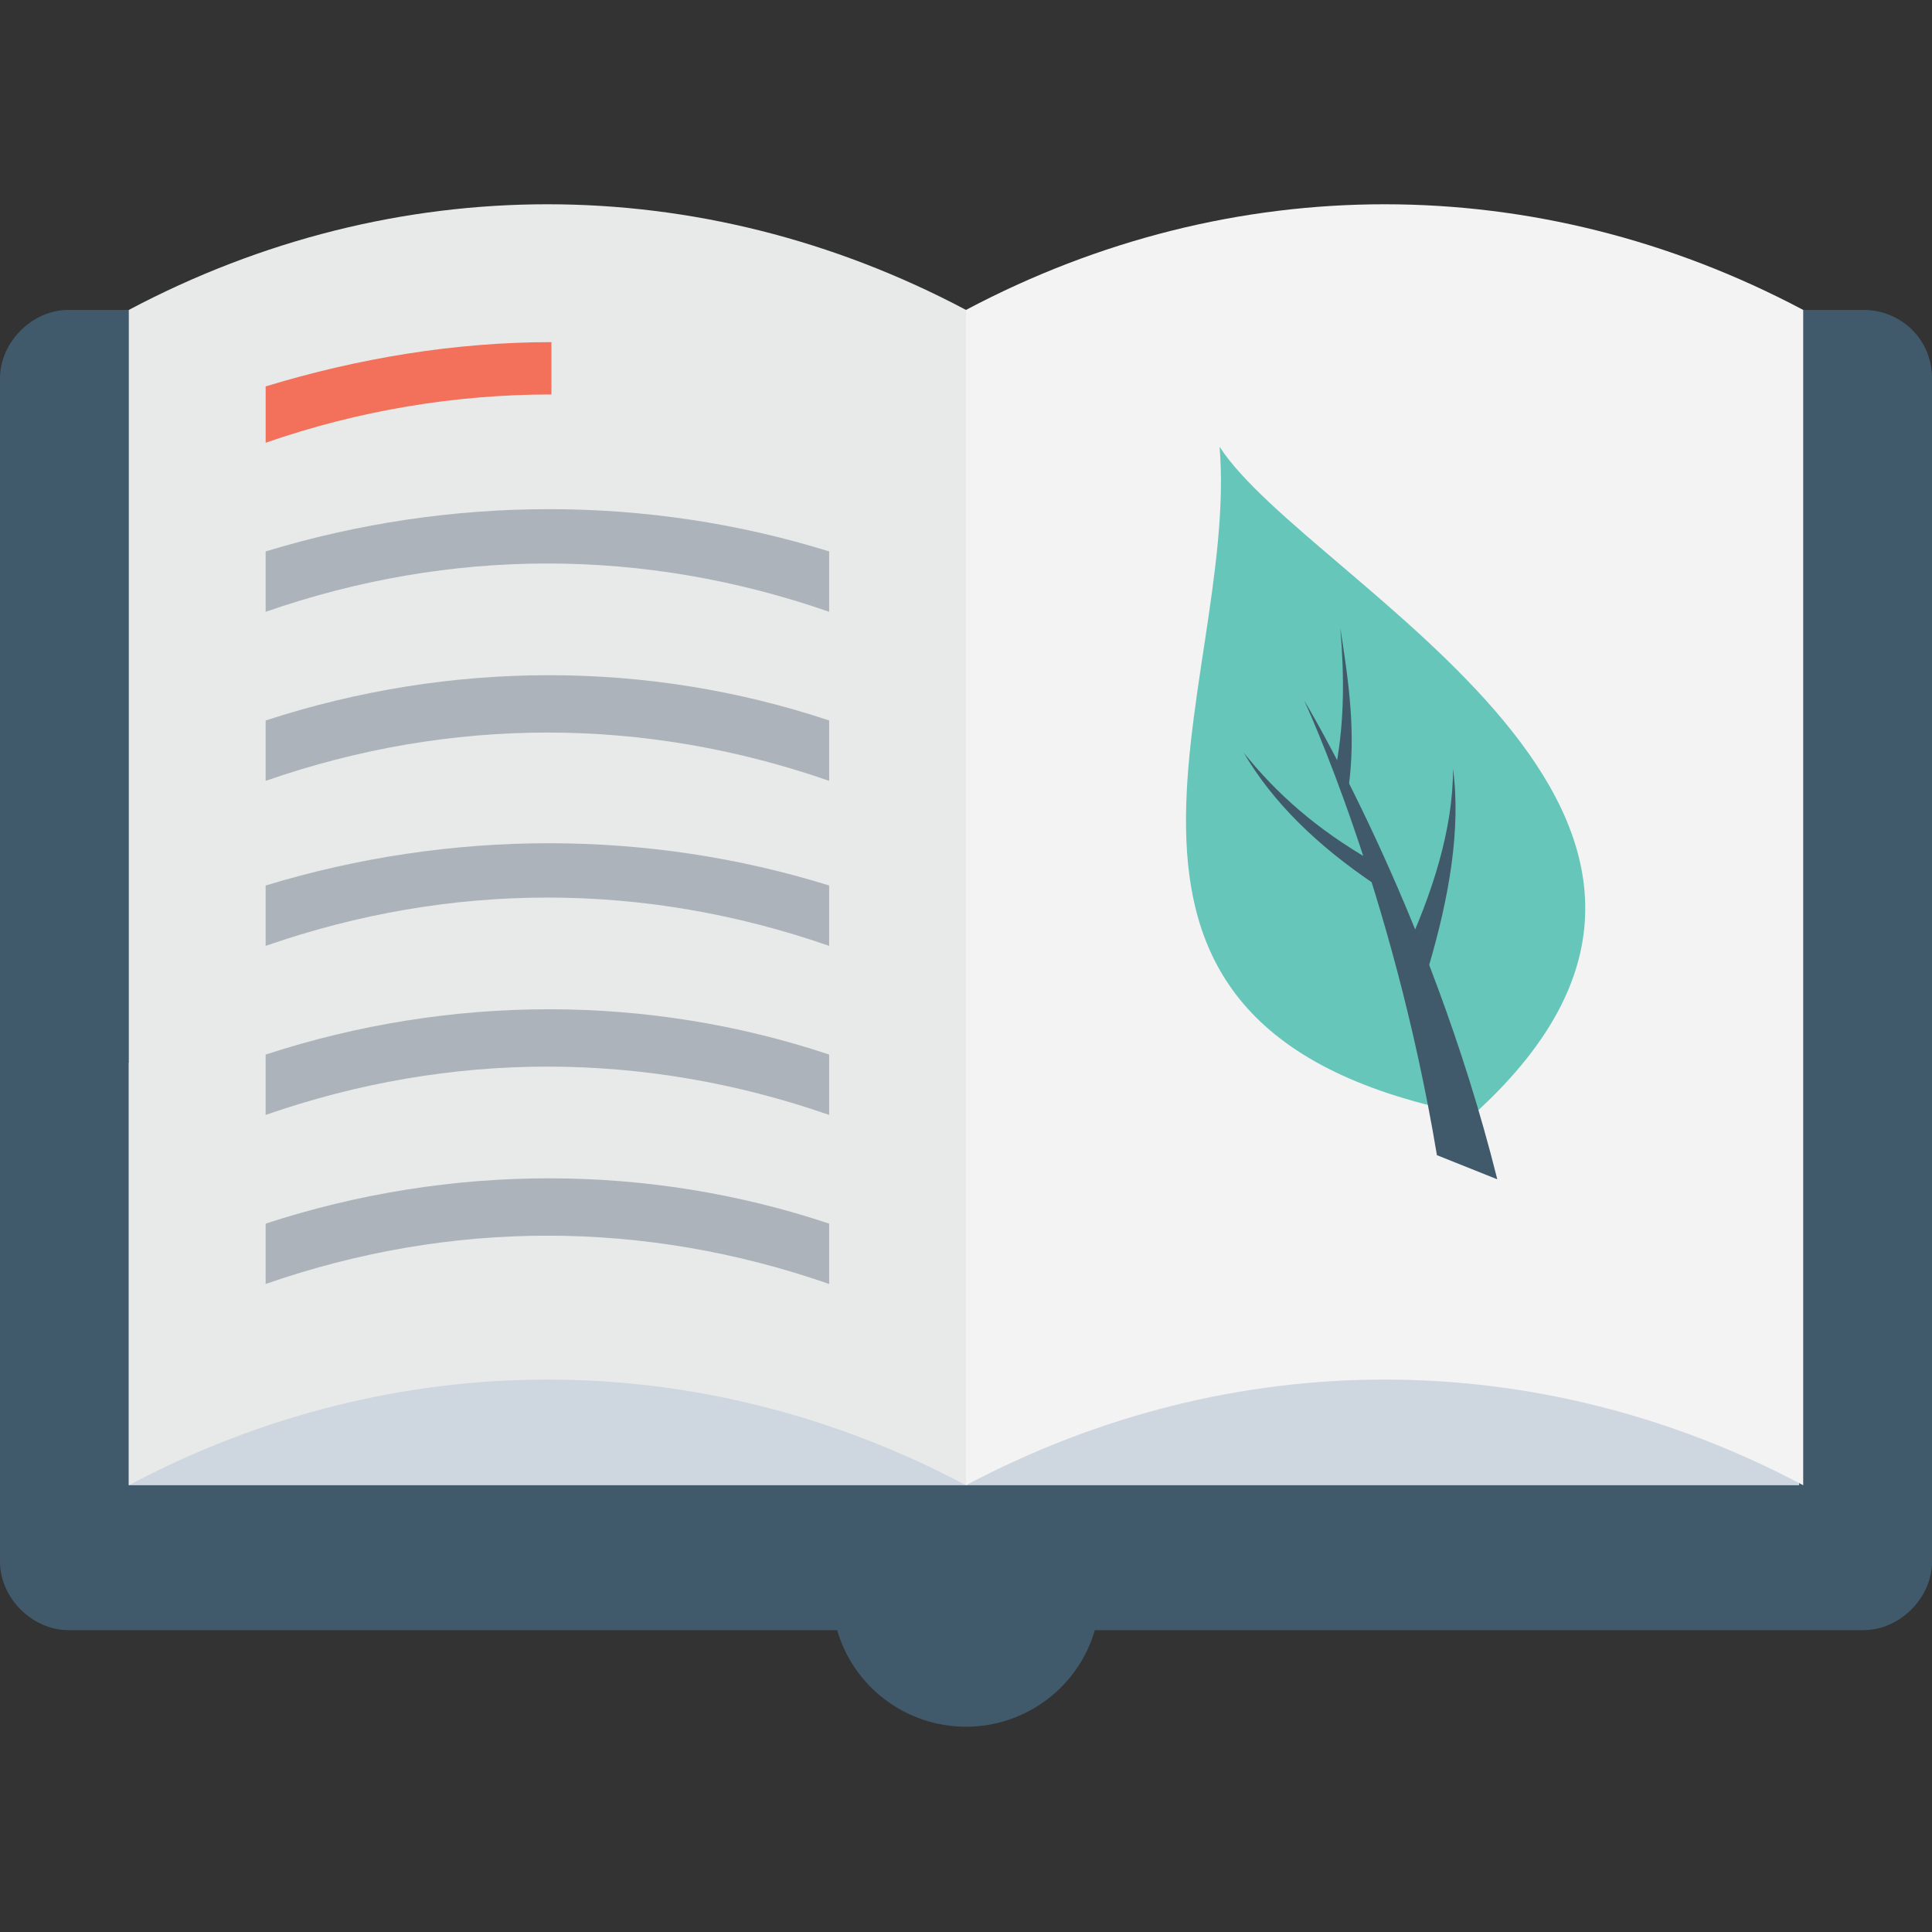 <?xml version="1.0" encoding="utf-8"?>
<!-- Generator: Adobe Illustrator 18.0.0, SVG Export Plug-In . SVG Version: 6.00 Build 0)  -->
<!DOCTYPE svg PUBLIC "-//W3C//DTD SVG 1.1//EN" "http://www.w3.org/Graphics/SVG/1.1/DTD/svg11.dtd">
<svg version="1.1" id="Layer_1" xmlns="http://www.w3.org/2000/svg" xmlns:xlink="http://www.w3.org/1999/xlink" x="0px" y="0px"
	 viewBox="0 0 48 48" enable-background="new 0 0 48 48" xml:space="preserve">
<rect x="0" y="0" width="48" height="48" fill="#333333" stroke="none"/>
<g>
	<g>
		<path fill="#415A6B" d="M48,9.4v29.4c0,0.9-0.8,1.7-1.7,1.7H27.2c-0.4,1.4-1.7,2.4-3.2,2.4c-1.5,0-2.8-1-3.2-2.4H1.7
			c-0.9,0-1.7-0.8-1.7-1.7V9.4c0-0.9,0.8-1.7,1.7-1.7h44.6C47.2,7.7,48,8.4,48,9.4z"/>
	</g>
	<g>
		<rect x="3.2" y="26.4" fill="#CED6E0" width="41.5" height="10.5"/>
	</g>
	<path fill="#E8EAE9" d="M24,36.9c-6.6-3.5-14.2-3.5-20.8,0c0-9.7,0-19.5,0-29.2c6.6-3.5,14.2-3.5,20.8,0C24,17.4,24,27.1,24,36.9z"
		/>
	<path fill="#F3F3F3" d="M44.8,36.9c-6.6-3.5-14.2-3.5-20.8,0c0-9.7,0-19.5,0-29.2c6.6-3.5,14.2-3.5,20.8,0
		C44.8,17.4,44.8,27.1,44.8,36.9z"/>
	<path fill="#F3705A" d="M13.7,8.5c-2.4,0-4.8,0.4-7.1,1.1V11c2.3-0.8,4.7-1.2,7.1-1.2V8.5z"/>
	<path fill="#ADB3BA" d="M6.6,13.7v1.5c4.6-1.6,9.4-1.6,14,0v-1.5C16.1,12.3,11.2,12.3,6.6,13.7z"/>
	<path fill="#ADB3BA" d="M6.6,17.9v1.5c4.6-1.6,9.4-1.6,14,0v-1.5C16.1,16.4,11.2,16.4,6.6,17.9z"/>
	<path fill="#ADB3BA" d="M6.6,22v1.5c4.6-1.6,9.4-1.6,14,0V22C16.1,20.6,11.2,20.6,6.6,22z"/>
	<path fill="#ADB3BA" d="M6.6,26.2v1.5c4.6-1.6,9.4-1.6,14,0v-1.5C16.1,24.7,11.2,24.7,6.6,26.2z"/>
	<path fill="#ADB3BA" d="M6.6,30.4v1.5c4.6-1.6,9.4-1.6,14,0v-1.5C16.1,28.9,11.2,28.9,6.6,30.4z"/>
	<g>
		<g>
			<g>
				<g>
					<g>
						<g>
							<path fill="#66C6B9" d="M36.6,27.7c8.2-7.4-4.1-13.2-6.3-16.6C30.8,17.1,25.5,25.6,36.6,27.7z"/>
							<g>
								<g>
									<g>
										<path fill="#415A6B" d="M34.8,23.9c0.8-1.7,1.3-3.3,1.3-4.8c0.2,1.5-0.1,3.2-0.6,4.9C35.2,23.9,35,23.9,34.8,23.9z"/>
									</g>
									<path fill="#415A6B" d="M34.1,21.4c-1.4-0.8-2.4-1.7-3.2-2.7c0.7,1.2,1.8,2.3,3.3,3.3L34.1,21.4z"/>
									<g>
										<path fill="#415A6B" d="M33.2,19c0.1,0.2,0.2,0.4,0.3,0.6c0.2-1.4,0-2.7-0.2-4C33.4,16.8,33.4,17.9,33.2,19z"/>
									</g>
								</g>
							</g>
						</g>
						<g>
							<path fill="#415A6B" d="M37.2,29.3c-1.7-6.8-4.8-11.9-4.8-11.9s2.2,4.7,3.3,11.3L37.2,29.3z"/>
						</g>
					</g>
				</g>
			</g>
		</g>
	</g>
</g>
</svg>
